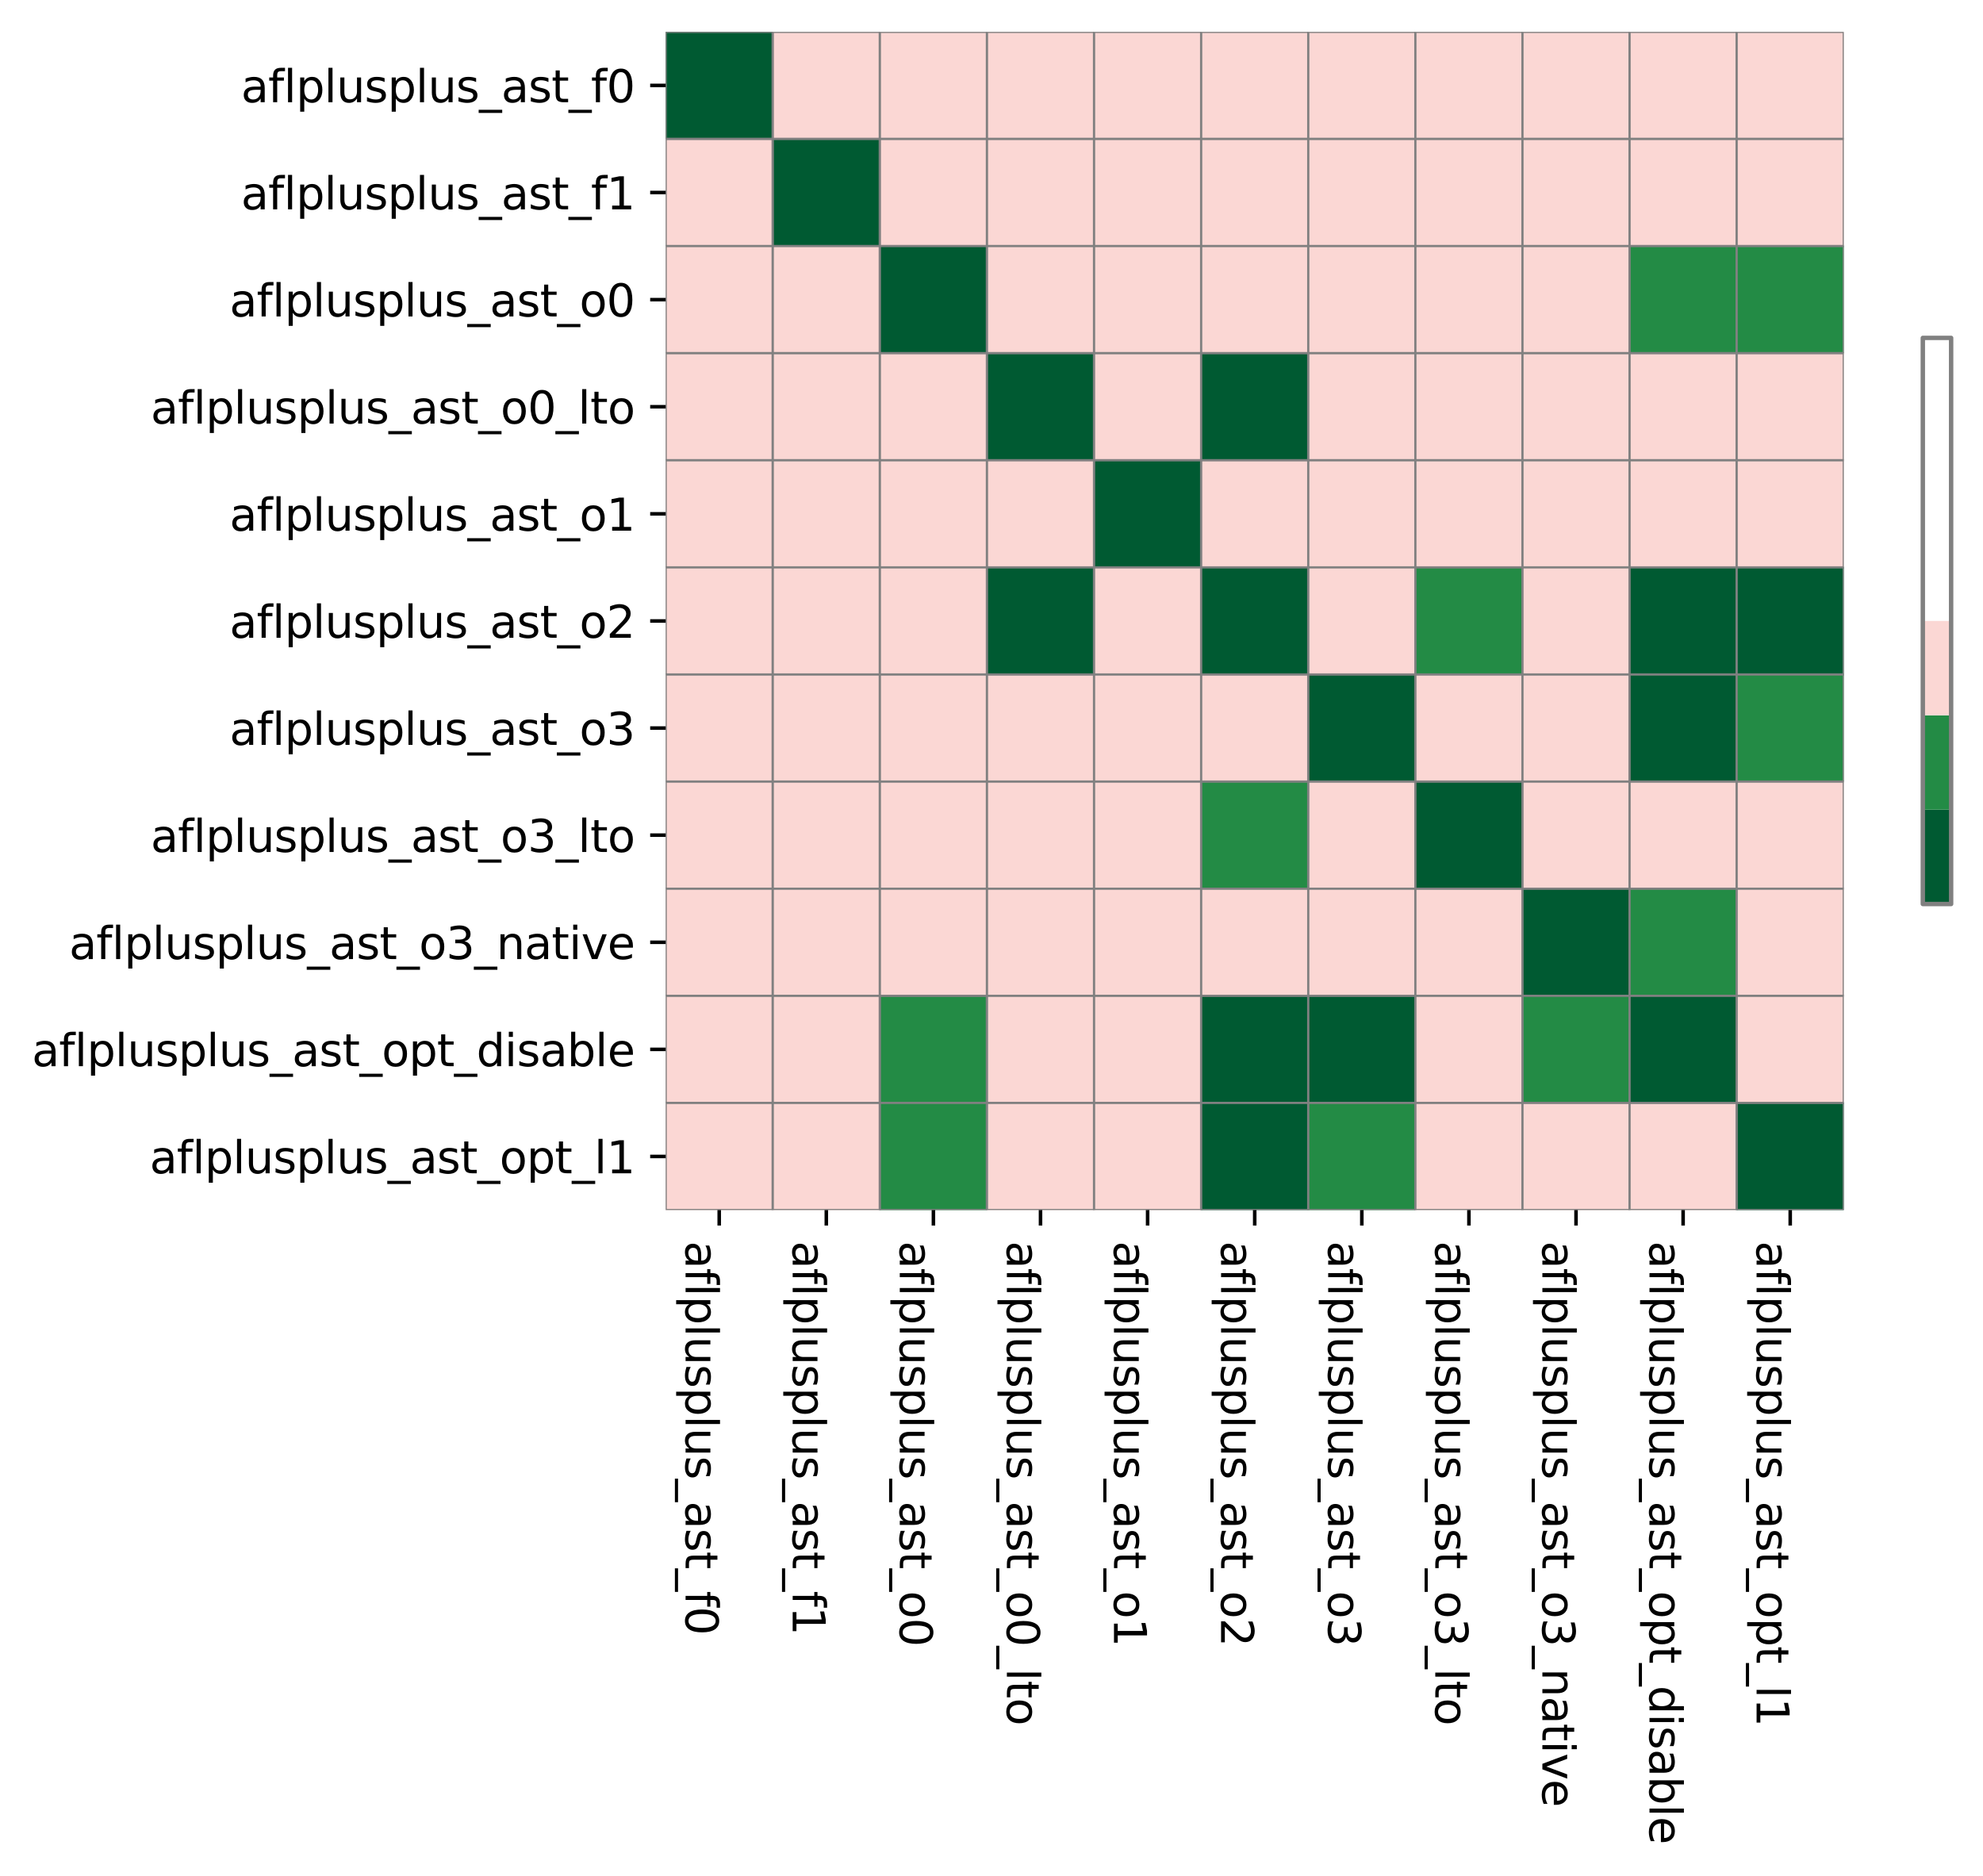 <?xml version="1.0" encoding="utf-8" standalone="no"?>
<!DOCTYPE svg PUBLIC "-//W3C//DTD SVG 1.1//EN"
  "http://www.w3.org/Graphics/SVG/1.1/DTD/svg11.dtd">
<svg xmlns:xlink="http://www.w3.org/1999/xlink" width="447.924pt" height="423.675pt" viewBox="0 0 447.924 423.675" xmlns="http://www.w3.org/2000/svg" version="1.1">
 <defs>
  <style type="text/css">*{stroke-linejoin: round; stroke-linecap: butt}</style>
 </defs>
 <g id="figure_1">
  <g id="patch_1">
   <path d="M -0 423.675 
L 447.924 423.675 
L 447.924 -0 
L -0 -0 
z
" style="fill: #ffffff"/>
  </g>
  <g id="axes_1">
   <g id="patch_2">
    <path d="M 150.363 273.312 
L 416.474 273.312 
L 416.474 7.2 
L 150.363 7.2 
z
" style="fill: #ffffff"/>
   </g>
   <g id="QuadMesh_1">
    <path d="M 150.363 7.2 
L 174.554 7.2 
L 174.554 31.392 
L 150.363 31.392 
L 150.363 7.2 
" clip-path="url(#p9fc13fa2b9)" style="fill: #005a32; stroke: #808080; stroke-width: 0.5"/>
    <path d="M 174.554 7.2 
L 198.746 7.2 
L 198.746 31.392 
L 174.554 31.392 
L 174.554 7.2 
" clip-path="url(#p9fc13fa2b9)" style="fill: #fbd7d4; stroke: #808080; stroke-width: 0.5"/>
    <path d="M 198.746 7.2 
L 222.939 7.2 
L 222.939 31.392 
L 198.746 31.392 
L 198.746 7.2 
" clip-path="url(#p9fc13fa2b9)" style="fill: #fbd7d4; stroke: #808080; stroke-width: 0.5"/>
    <path d="M 222.939 7.2 
L 247.131 7.2 
L 247.131 31.392 
L 222.939 31.392 
L 222.939 7.2 
" clip-path="url(#p9fc13fa2b9)" style="fill: #fbd7d4; stroke: #808080; stroke-width: 0.5"/>
    <path d="M 247.131 7.2 
L 271.322 7.2 
L 271.322 31.392 
L 247.131 31.392 
L 247.131 7.2 
" clip-path="url(#p9fc13fa2b9)" style="fill: #fbd7d4; stroke: #808080; stroke-width: 0.5"/>
    <path d="M 271.322 7.2 
L 295.514 7.2 
L 295.514 31.392 
L 271.322 31.392 
L 271.322 7.2 
" clip-path="url(#p9fc13fa2b9)" style="fill: #fbd7d4; stroke: #808080; stroke-width: 0.5"/>
    <path d="M 295.514 7.2 
L 319.707 7.2 
L 319.707 31.392 
L 295.514 31.392 
L 295.514 7.2 
" clip-path="url(#p9fc13fa2b9)" style="fill: #fbd7d4; stroke: #808080; stroke-width: 0.5"/>
    <path d="M 319.707 7.2 
L 343.899 7.2 
L 343.899 31.392 
L 319.707 31.392 
L 319.707 7.2 
" clip-path="url(#p9fc13fa2b9)" style="fill: #fbd7d4; stroke: #808080; stroke-width: 0.5"/>
    <path d="M 343.899 7.2 
L 368.091 7.2 
L 368.091 31.392 
L 343.899 31.392 
L 343.899 7.2 
" clip-path="url(#p9fc13fa2b9)" style="fill: #fbd7d4; stroke: #808080; stroke-width: 0.5"/>
    <path d="M 368.091 7.2 
L 392.283 7.2 
L 392.283 31.392 
L 368.091 31.392 
L 368.091 7.2 
" clip-path="url(#p9fc13fa2b9)" style="fill: #fbd7d4; stroke: #808080; stroke-width: 0.5"/>
    <path d="M 392.283 7.2 
L 416.474 7.2 
L 416.474 31.392 
L 392.283 31.392 
L 392.283 7.2 
" clip-path="url(#p9fc13fa2b9)" style="fill: #fbd7d4; stroke: #808080; stroke-width: 0.5"/>
    <path d="M 150.363 31.392 
L 174.554 31.392 
L 174.554 55.584 
L 150.363 55.584 
L 150.363 31.392 
" clip-path="url(#p9fc13fa2b9)" style="fill: #fbd7d4; stroke: #808080; stroke-width: 0.5"/>
    <path d="M 174.554 31.392 
L 198.746 31.392 
L 198.746 55.584 
L 174.554 55.584 
L 174.554 31.392 
" clip-path="url(#p9fc13fa2b9)" style="fill: #005a32; stroke: #808080; stroke-width: 0.5"/>
    <path d="M 198.746 31.392 
L 222.939 31.392 
L 222.939 55.584 
L 198.746 55.584 
L 198.746 31.392 
" clip-path="url(#p9fc13fa2b9)" style="fill: #fbd7d4; stroke: #808080; stroke-width: 0.5"/>
    <path d="M 222.939 31.392 
L 247.131 31.392 
L 247.131 55.584 
L 222.939 55.584 
L 222.939 31.392 
" clip-path="url(#p9fc13fa2b9)" style="fill: #fbd7d4; stroke: #808080; stroke-width: 0.5"/>
    <path d="M 247.131 31.392 
L 271.322 31.392 
L 271.322 55.584 
L 247.131 55.584 
L 247.131 31.392 
" clip-path="url(#p9fc13fa2b9)" style="fill: #fbd7d4; stroke: #808080; stroke-width: 0.5"/>
    <path d="M 271.322 31.392 
L 295.514 31.392 
L 295.514 55.584 
L 271.322 55.584 
L 271.322 31.392 
" clip-path="url(#p9fc13fa2b9)" style="fill: #fbd7d4; stroke: #808080; stroke-width: 0.5"/>
    <path d="M 295.514 31.392 
L 319.707 31.392 
L 319.707 55.584 
L 295.514 55.584 
L 295.514 31.392 
" clip-path="url(#p9fc13fa2b9)" style="fill: #fbd7d4; stroke: #808080; stroke-width: 0.5"/>
    <path d="M 319.707 31.392 
L 343.899 31.392 
L 343.899 55.584 
L 319.707 55.584 
L 319.707 31.392 
" clip-path="url(#p9fc13fa2b9)" style="fill: #fbd7d4; stroke: #808080; stroke-width: 0.5"/>
    <path d="M 343.899 31.392 
L 368.091 31.392 
L 368.091 55.584 
L 343.899 55.584 
L 343.899 31.392 
" clip-path="url(#p9fc13fa2b9)" style="fill: #fbd7d4; stroke: #808080; stroke-width: 0.5"/>
    <path d="M 368.091 31.392 
L 392.283 31.392 
L 392.283 55.584 
L 368.091 55.584 
L 368.091 31.392 
" clip-path="url(#p9fc13fa2b9)" style="fill: #fbd7d4; stroke: #808080; stroke-width: 0.5"/>
    <path d="M 392.283 31.392 
L 416.474 31.392 
L 416.474 55.584 
L 392.283 55.584 
L 392.283 31.392 
" clip-path="url(#p9fc13fa2b9)" style="fill: #fbd7d4; stroke: #808080; stroke-width: 0.5"/>
    <path d="M 150.363 55.584 
L 174.554 55.584 
L 174.554 79.776 
L 150.363 79.776 
L 150.363 55.584 
" clip-path="url(#p9fc13fa2b9)" style="fill: #fbd7d4; stroke: #808080; stroke-width: 0.5"/>
    <path d="M 174.554 55.584 
L 198.746 55.584 
L 198.746 79.776 
L 174.554 79.776 
L 174.554 55.584 
" clip-path="url(#p9fc13fa2b9)" style="fill: #fbd7d4; stroke: #808080; stroke-width: 0.5"/>
    <path d="M 198.746 55.584 
L 222.939 55.584 
L 222.939 79.776 
L 198.746 79.776 
L 198.746 55.584 
" clip-path="url(#p9fc13fa2b9)" style="fill: #005a32; stroke: #808080; stroke-width: 0.5"/>
    <path d="M 222.939 55.584 
L 247.131 55.584 
L 247.131 79.776 
L 222.939 79.776 
L 222.939 55.584 
" clip-path="url(#p9fc13fa2b9)" style="fill: #fbd7d4; stroke: #808080; stroke-width: 0.5"/>
    <path d="M 247.131 55.584 
L 271.322 55.584 
L 271.322 79.776 
L 247.131 79.776 
L 247.131 55.584 
" clip-path="url(#p9fc13fa2b9)" style="fill: #fbd7d4; stroke: #808080; stroke-width: 0.5"/>
    <path d="M 271.322 55.584 
L 295.514 55.584 
L 295.514 79.776 
L 271.322 79.776 
L 271.322 55.584 
" clip-path="url(#p9fc13fa2b9)" style="fill: #fbd7d4; stroke: #808080; stroke-width: 0.5"/>
    <path d="M 295.514 55.584 
L 319.707 55.584 
L 319.707 79.776 
L 295.514 79.776 
L 295.514 55.584 
" clip-path="url(#p9fc13fa2b9)" style="fill: #fbd7d4; stroke: #808080; stroke-width: 0.5"/>
    <path d="M 319.707 55.584 
L 343.899 55.584 
L 343.899 79.776 
L 319.707 79.776 
L 319.707 55.584 
" clip-path="url(#p9fc13fa2b9)" style="fill: #fbd7d4; stroke: #808080; stroke-width: 0.5"/>
    <path d="M 343.899 55.584 
L 368.091 55.584 
L 368.091 79.776 
L 343.899 79.776 
L 343.899 55.584 
" clip-path="url(#p9fc13fa2b9)" style="fill: #fbd7d4; stroke: #808080; stroke-width: 0.5"/>
    <path d="M 368.091 55.584 
L 392.283 55.584 
L 392.283 79.776 
L 368.091 79.776 
L 368.091 55.584 
" clip-path="url(#p9fc13fa2b9)" style="fill: #238b45; stroke: #808080; stroke-width: 0.5"/>
    <path d="M 392.283 55.584 
L 416.474 55.584 
L 416.474 79.776 
L 392.283 79.776 
L 392.283 55.584 
" clip-path="url(#p9fc13fa2b9)" style="fill: #238b45; stroke: #808080; stroke-width: 0.5"/>
    <path d="M 150.363 79.776 
L 174.554 79.776 
L 174.554 103.968 
L 150.363 103.968 
L 150.363 79.776 
" clip-path="url(#p9fc13fa2b9)" style="fill: #fbd7d4; stroke: #808080; stroke-width: 0.5"/>
    <path d="M 174.554 79.776 
L 198.746 79.776 
L 198.746 103.968 
L 174.554 103.968 
L 174.554 79.776 
" clip-path="url(#p9fc13fa2b9)" style="fill: #fbd7d4; stroke: #808080; stroke-width: 0.5"/>
    <path d="M 198.746 79.776 
L 222.939 79.776 
L 222.939 103.968 
L 198.746 103.968 
L 198.746 79.776 
" clip-path="url(#p9fc13fa2b9)" style="fill: #fbd7d4; stroke: #808080; stroke-width: 0.5"/>
    <path d="M 222.939 79.776 
L 247.131 79.776 
L 247.131 103.968 
L 222.939 103.968 
L 222.939 79.776 
" clip-path="url(#p9fc13fa2b9)" style="fill: #005a32; stroke: #808080; stroke-width: 0.5"/>
    <path d="M 247.131 79.776 
L 271.322 79.776 
L 271.322 103.968 
L 247.131 103.968 
L 247.131 79.776 
" clip-path="url(#p9fc13fa2b9)" style="fill: #fbd7d4; stroke: #808080; stroke-width: 0.5"/>
    <path d="M 271.322 79.776 
L 295.514 79.776 
L 295.514 103.968 
L 271.322 103.968 
L 271.322 79.776 
" clip-path="url(#p9fc13fa2b9)" style="fill: #005a32; stroke: #808080; stroke-width: 0.5"/>
    <path d="M 295.514 79.776 
L 319.707 79.776 
L 319.707 103.968 
L 295.514 103.968 
L 295.514 79.776 
" clip-path="url(#p9fc13fa2b9)" style="fill: #fbd7d4; stroke: #808080; stroke-width: 0.5"/>
    <path d="M 319.707 79.776 
L 343.899 79.776 
L 343.899 103.968 
L 319.707 103.968 
L 319.707 79.776 
" clip-path="url(#p9fc13fa2b9)" style="fill: #fbd7d4; stroke: #808080; stroke-width: 0.5"/>
    <path d="M 343.899 79.776 
L 368.091 79.776 
L 368.091 103.968 
L 343.899 103.968 
L 343.899 79.776 
" clip-path="url(#p9fc13fa2b9)" style="fill: #fbd7d4; stroke: #808080; stroke-width: 0.5"/>
    <path d="M 368.091 79.776 
L 392.283 79.776 
L 392.283 103.968 
L 368.091 103.968 
L 368.091 79.776 
" clip-path="url(#p9fc13fa2b9)" style="fill: #fbd7d4; stroke: #808080; stroke-width: 0.5"/>
    <path d="M 392.283 79.776 
L 416.474 79.776 
L 416.474 103.968 
L 392.283 103.968 
L 392.283 79.776 
" clip-path="url(#p9fc13fa2b9)" style="fill: #fbd7d4; stroke: #808080; stroke-width: 0.5"/>
    <path d="M 150.363 103.968 
L 174.554 103.968 
L 174.554 128.16 
L 150.363 128.16 
L 150.363 103.968 
" clip-path="url(#p9fc13fa2b9)" style="fill: #fbd7d4; stroke: #808080; stroke-width: 0.5"/>
    <path d="M 174.554 103.968 
L 198.746 103.968 
L 198.746 128.16 
L 174.554 128.16 
L 174.554 103.968 
" clip-path="url(#p9fc13fa2b9)" style="fill: #fbd7d4; stroke: #808080; stroke-width: 0.5"/>
    <path d="M 198.746 103.968 
L 222.939 103.968 
L 222.939 128.16 
L 198.746 128.16 
L 198.746 103.968 
" clip-path="url(#p9fc13fa2b9)" style="fill: #fbd7d4; stroke: #808080; stroke-width: 0.5"/>
    <path d="M 222.939 103.968 
L 247.131 103.968 
L 247.131 128.16 
L 222.939 128.16 
L 222.939 103.968 
" clip-path="url(#p9fc13fa2b9)" style="fill: #fbd7d4; stroke: #808080; stroke-width: 0.5"/>
    <path d="M 247.131 103.968 
L 271.322 103.968 
L 271.322 128.16 
L 247.131 128.16 
L 247.131 103.968 
" clip-path="url(#p9fc13fa2b9)" style="fill: #005a32; stroke: #808080; stroke-width: 0.5"/>
    <path d="M 271.322 103.968 
L 295.514 103.968 
L 295.514 128.16 
L 271.322 128.16 
L 271.322 103.968 
" clip-path="url(#p9fc13fa2b9)" style="fill: #fbd7d4; stroke: #808080; stroke-width: 0.5"/>
    <path d="M 295.514 103.968 
L 319.707 103.968 
L 319.707 128.16 
L 295.514 128.16 
L 295.514 103.968 
" clip-path="url(#p9fc13fa2b9)" style="fill: #fbd7d4; stroke: #808080; stroke-width: 0.5"/>
    <path d="M 319.707 103.968 
L 343.899 103.968 
L 343.899 128.16 
L 319.707 128.16 
L 319.707 103.968 
" clip-path="url(#p9fc13fa2b9)" style="fill: #fbd7d4; stroke: #808080; stroke-width: 0.5"/>
    <path d="M 343.899 103.968 
L 368.091 103.968 
L 368.091 128.16 
L 343.899 128.16 
L 343.899 103.968 
" clip-path="url(#p9fc13fa2b9)" style="fill: #fbd7d4; stroke: #808080; stroke-width: 0.5"/>
    <path d="M 368.091 103.968 
L 392.283 103.968 
L 392.283 128.16 
L 368.091 128.16 
L 368.091 103.968 
" clip-path="url(#p9fc13fa2b9)" style="fill: #fbd7d4; stroke: #808080; stroke-width: 0.5"/>
    <path d="M 392.283 103.968 
L 416.474 103.968 
L 416.474 128.16 
L 392.283 128.16 
L 392.283 103.968 
" clip-path="url(#p9fc13fa2b9)" style="fill: #fbd7d4; stroke: #808080; stroke-width: 0.5"/>
    <path d="M 150.363 128.16 
L 174.554 128.16 
L 174.554 152.352 
L 150.363 152.352 
L 150.363 128.16 
" clip-path="url(#p9fc13fa2b9)" style="fill: #fbd7d4; stroke: #808080; stroke-width: 0.5"/>
    <path d="M 174.554 128.16 
L 198.746 128.16 
L 198.746 152.352 
L 174.554 152.352 
L 174.554 128.16 
" clip-path="url(#p9fc13fa2b9)" style="fill: #fbd7d4; stroke: #808080; stroke-width: 0.5"/>
    <path d="M 198.746 128.16 
L 222.939 128.16 
L 222.939 152.352 
L 198.746 152.352 
L 198.746 128.16 
" clip-path="url(#p9fc13fa2b9)" style="fill: #fbd7d4; stroke: #808080; stroke-width: 0.5"/>
    <path d="M 222.939 128.16 
L 247.131 128.16 
L 247.131 152.352 
L 222.939 152.352 
L 222.939 128.16 
" clip-path="url(#p9fc13fa2b9)" style="fill: #005a32; stroke: #808080; stroke-width: 0.5"/>
    <path d="M 247.131 128.16 
L 271.322 128.16 
L 271.322 152.352 
L 247.131 152.352 
L 247.131 128.16 
" clip-path="url(#p9fc13fa2b9)" style="fill: #fbd7d4; stroke: #808080; stroke-width: 0.5"/>
    <path d="M 271.322 128.16 
L 295.514 128.16 
L 295.514 152.352 
L 271.322 152.352 
L 271.322 128.16 
" clip-path="url(#p9fc13fa2b9)" style="fill: #005a32; stroke: #808080; stroke-width: 0.5"/>
    <path d="M 295.514 128.16 
L 319.707 128.16 
L 319.707 152.352 
L 295.514 152.352 
L 295.514 128.16 
" clip-path="url(#p9fc13fa2b9)" style="fill: #fbd7d4; stroke: #808080; stroke-width: 0.5"/>
    <path d="M 319.707 128.16 
L 343.899 128.16 
L 343.899 152.352 
L 319.707 152.352 
L 319.707 128.16 
" clip-path="url(#p9fc13fa2b9)" style="fill: #238b45; stroke: #808080; stroke-width: 0.5"/>
    <path d="M 343.899 128.16 
L 368.091 128.16 
L 368.091 152.352 
L 343.899 152.352 
L 343.899 128.16 
" clip-path="url(#p9fc13fa2b9)" style="fill: #fbd7d4; stroke: #808080; stroke-width: 0.5"/>
    <path d="M 368.091 128.16 
L 392.283 128.16 
L 392.283 152.352 
L 368.091 152.352 
L 368.091 128.16 
" clip-path="url(#p9fc13fa2b9)" style="fill: #005a32; stroke: #808080; stroke-width: 0.5"/>
    <path d="M 392.283 128.16 
L 416.474 128.16 
L 416.474 152.352 
L 392.283 152.352 
L 392.283 128.16 
" clip-path="url(#p9fc13fa2b9)" style="fill: #005a32; stroke: #808080; stroke-width: 0.5"/>
    <path d="M 150.363 152.352 
L 174.554 152.352 
L 174.554 176.544 
L 150.363 176.544 
L 150.363 152.352 
" clip-path="url(#p9fc13fa2b9)" style="fill: #fbd7d4; stroke: #808080; stroke-width: 0.5"/>
    <path d="M 174.554 152.352 
L 198.746 152.352 
L 198.746 176.544 
L 174.554 176.544 
L 174.554 152.352 
" clip-path="url(#p9fc13fa2b9)" style="fill: #fbd7d4; stroke: #808080; stroke-width: 0.5"/>
    <path d="M 198.746 152.352 
L 222.939 152.352 
L 222.939 176.544 
L 198.746 176.544 
L 198.746 152.352 
" clip-path="url(#p9fc13fa2b9)" style="fill: #fbd7d4; stroke: #808080; stroke-width: 0.5"/>
    <path d="M 222.939 152.352 
L 247.131 152.352 
L 247.131 176.544 
L 222.939 176.544 
L 222.939 152.352 
" clip-path="url(#p9fc13fa2b9)" style="fill: #fbd7d4; stroke: #808080; stroke-width: 0.5"/>
    <path d="M 247.131 152.352 
L 271.322 152.352 
L 271.322 176.544 
L 247.131 176.544 
L 247.131 152.352 
" clip-path="url(#p9fc13fa2b9)" style="fill: #fbd7d4; stroke: #808080; stroke-width: 0.5"/>
    <path d="M 271.322 152.352 
L 295.514 152.352 
L 295.514 176.544 
L 271.322 176.544 
L 271.322 152.352 
" clip-path="url(#p9fc13fa2b9)" style="fill: #fbd7d4; stroke: #808080; stroke-width: 0.5"/>
    <path d="M 295.514 152.352 
L 319.707 152.352 
L 319.707 176.544 
L 295.514 176.544 
L 295.514 152.352 
" clip-path="url(#p9fc13fa2b9)" style="fill: #005a32; stroke: #808080; stroke-width: 0.5"/>
    <path d="M 319.707 152.352 
L 343.899 152.352 
L 343.899 176.544 
L 319.707 176.544 
L 319.707 152.352 
" clip-path="url(#p9fc13fa2b9)" style="fill: #fbd7d4; stroke: #808080; stroke-width: 0.5"/>
    <path d="M 343.899 152.352 
L 368.091 152.352 
L 368.091 176.544 
L 343.899 176.544 
L 343.899 152.352 
" clip-path="url(#p9fc13fa2b9)" style="fill: #fbd7d4; stroke: #808080; stroke-width: 0.5"/>
    <path d="M 368.091 152.352 
L 392.283 152.352 
L 392.283 176.544 
L 368.091 176.544 
L 368.091 152.352 
" clip-path="url(#p9fc13fa2b9)" style="fill: #005a32; stroke: #808080; stroke-width: 0.5"/>
    <path d="M 392.283 152.352 
L 416.474 152.352 
L 416.474 176.544 
L 392.283 176.544 
L 392.283 152.352 
" clip-path="url(#p9fc13fa2b9)" style="fill: #238b45; stroke: #808080; stroke-width: 0.5"/>
    <path d="M 150.363 176.544 
L 174.554 176.544 
L 174.554 200.736 
L 150.363 200.736 
L 150.363 176.544 
" clip-path="url(#p9fc13fa2b9)" style="fill: #fbd7d4; stroke: #808080; stroke-width: 0.5"/>
    <path d="M 174.554 176.544 
L 198.746 176.544 
L 198.746 200.736 
L 174.554 200.736 
L 174.554 176.544 
" clip-path="url(#p9fc13fa2b9)" style="fill: #fbd7d4; stroke: #808080; stroke-width: 0.5"/>
    <path d="M 198.746 176.544 
L 222.939 176.544 
L 222.939 200.736 
L 198.746 200.736 
L 198.746 176.544 
" clip-path="url(#p9fc13fa2b9)" style="fill: #fbd7d4; stroke: #808080; stroke-width: 0.5"/>
    <path d="M 222.939 176.544 
L 247.131 176.544 
L 247.131 200.736 
L 222.939 200.736 
L 222.939 176.544 
" clip-path="url(#p9fc13fa2b9)" style="fill: #fbd7d4; stroke: #808080; stroke-width: 0.5"/>
    <path d="M 247.131 176.544 
L 271.322 176.544 
L 271.322 200.736 
L 247.131 200.736 
L 247.131 176.544 
" clip-path="url(#p9fc13fa2b9)" style="fill: #fbd7d4; stroke: #808080; stroke-width: 0.5"/>
    <path d="M 271.322 176.544 
L 295.514 176.544 
L 295.514 200.736 
L 271.322 200.736 
L 271.322 176.544 
" clip-path="url(#p9fc13fa2b9)" style="fill: #238b45; stroke: #808080; stroke-width: 0.5"/>
    <path d="M 295.514 176.544 
L 319.707 176.544 
L 319.707 200.736 
L 295.514 200.736 
L 295.514 176.544 
" clip-path="url(#p9fc13fa2b9)" style="fill: #fbd7d4; stroke: #808080; stroke-width: 0.5"/>
    <path d="M 319.707 176.544 
L 343.899 176.544 
L 343.899 200.736 
L 319.707 200.736 
L 319.707 176.544 
" clip-path="url(#p9fc13fa2b9)" style="fill: #005a32; stroke: #808080; stroke-width: 0.5"/>
    <path d="M 343.899 176.544 
L 368.091 176.544 
L 368.091 200.736 
L 343.899 200.736 
L 343.899 176.544 
" clip-path="url(#p9fc13fa2b9)" style="fill: #fbd7d4; stroke: #808080; stroke-width: 0.5"/>
    <path d="M 368.091 176.544 
L 392.283 176.544 
L 392.283 200.736 
L 368.091 200.736 
L 368.091 176.544 
" clip-path="url(#p9fc13fa2b9)" style="fill: #fbd7d4; stroke: #808080; stroke-width: 0.5"/>
    <path d="M 392.283 176.544 
L 416.474 176.544 
L 416.474 200.736 
L 392.283 200.736 
L 392.283 176.544 
" clip-path="url(#p9fc13fa2b9)" style="fill: #fbd7d4; stroke: #808080; stroke-width: 0.5"/>
    <path d="M 150.363 200.736 
L 174.554 200.736 
L 174.554 224.928 
L 150.363 224.928 
L 150.363 200.736 
" clip-path="url(#p9fc13fa2b9)" style="fill: #fbd7d4; stroke: #808080; stroke-width: 0.5"/>
    <path d="M 174.554 200.736 
L 198.746 200.736 
L 198.746 224.928 
L 174.554 224.928 
L 174.554 200.736 
" clip-path="url(#p9fc13fa2b9)" style="fill: #fbd7d4; stroke: #808080; stroke-width: 0.5"/>
    <path d="M 198.746 200.736 
L 222.939 200.736 
L 222.939 224.928 
L 198.746 224.928 
L 198.746 200.736 
" clip-path="url(#p9fc13fa2b9)" style="fill: #fbd7d4; stroke: #808080; stroke-width: 0.5"/>
    <path d="M 222.939 200.736 
L 247.131 200.736 
L 247.131 224.928 
L 222.939 224.928 
L 222.939 200.736 
" clip-path="url(#p9fc13fa2b9)" style="fill: #fbd7d4; stroke: #808080; stroke-width: 0.5"/>
    <path d="M 247.131 200.736 
L 271.322 200.736 
L 271.322 224.928 
L 247.131 224.928 
L 247.131 200.736 
" clip-path="url(#p9fc13fa2b9)" style="fill: #fbd7d4; stroke: #808080; stroke-width: 0.5"/>
    <path d="M 271.322 200.736 
L 295.514 200.736 
L 295.514 224.928 
L 271.322 224.928 
L 271.322 200.736 
" clip-path="url(#p9fc13fa2b9)" style="fill: #fbd7d4; stroke: #808080; stroke-width: 0.5"/>
    <path d="M 295.514 200.736 
L 319.707 200.736 
L 319.707 224.928 
L 295.514 224.928 
L 295.514 200.736 
" clip-path="url(#p9fc13fa2b9)" style="fill: #fbd7d4; stroke: #808080; stroke-width: 0.5"/>
    <path d="M 319.707 200.736 
L 343.899 200.736 
L 343.899 224.928 
L 319.707 224.928 
L 319.707 200.736 
" clip-path="url(#p9fc13fa2b9)" style="fill: #fbd7d4; stroke: #808080; stroke-width: 0.5"/>
    <path d="M 343.899 200.736 
L 368.091 200.736 
L 368.091 224.928 
L 343.899 224.928 
L 343.899 200.736 
" clip-path="url(#p9fc13fa2b9)" style="fill: #005a32; stroke: #808080; stroke-width: 0.5"/>
    <path d="M 368.091 200.736 
L 392.283 200.736 
L 392.283 224.928 
L 368.091 224.928 
L 368.091 200.736 
" clip-path="url(#p9fc13fa2b9)" style="fill: #238b45; stroke: #808080; stroke-width: 0.5"/>
    <path d="M 392.283 200.736 
L 416.474 200.736 
L 416.474 224.928 
L 392.283 224.928 
L 392.283 200.736 
" clip-path="url(#p9fc13fa2b9)" style="fill: #fbd7d4; stroke: #808080; stroke-width: 0.5"/>
    <path d="M 150.363 224.928 
L 174.554 224.928 
L 174.554 249.12 
L 150.363 249.12 
L 150.363 224.928 
" clip-path="url(#p9fc13fa2b9)" style="fill: #fbd7d4; stroke: #808080; stroke-width: 0.5"/>
    <path d="M 174.554 224.928 
L 198.746 224.928 
L 198.746 249.12 
L 174.554 249.12 
L 174.554 224.928 
" clip-path="url(#p9fc13fa2b9)" style="fill: #fbd7d4; stroke: #808080; stroke-width: 0.5"/>
    <path d="M 198.746 224.928 
L 222.939 224.928 
L 222.939 249.12 
L 198.746 249.12 
L 198.746 224.928 
" clip-path="url(#p9fc13fa2b9)" style="fill: #238b45; stroke: #808080; stroke-width: 0.5"/>
    <path d="M 222.939 224.928 
L 247.131 224.928 
L 247.131 249.12 
L 222.939 249.12 
L 222.939 224.928 
" clip-path="url(#p9fc13fa2b9)" style="fill: #fbd7d4; stroke: #808080; stroke-width: 0.5"/>
    <path d="M 247.131 224.928 
L 271.322 224.928 
L 271.322 249.12 
L 247.131 249.12 
L 247.131 224.928 
" clip-path="url(#p9fc13fa2b9)" style="fill: #fbd7d4; stroke: #808080; stroke-width: 0.5"/>
    <path d="M 271.322 224.928 
L 295.514 224.928 
L 295.514 249.12 
L 271.322 249.12 
L 271.322 224.928 
" clip-path="url(#p9fc13fa2b9)" style="fill: #005a32; stroke: #808080; stroke-width: 0.5"/>
    <path d="M 295.514 224.928 
L 319.707 224.928 
L 319.707 249.12 
L 295.514 249.12 
L 295.514 224.928 
" clip-path="url(#p9fc13fa2b9)" style="fill: #005a32; stroke: #808080; stroke-width: 0.5"/>
    <path d="M 319.707 224.928 
L 343.899 224.928 
L 343.899 249.12 
L 319.707 249.12 
L 319.707 224.928 
" clip-path="url(#p9fc13fa2b9)" style="fill: #fbd7d4; stroke: #808080; stroke-width: 0.5"/>
    <path d="M 343.899 224.928 
L 368.091 224.928 
L 368.091 249.12 
L 343.899 249.12 
L 343.899 224.928 
" clip-path="url(#p9fc13fa2b9)" style="fill: #238b45; stroke: #808080; stroke-width: 0.5"/>
    <path d="M 368.091 224.928 
L 392.283 224.928 
L 392.283 249.12 
L 368.091 249.12 
L 368.091 224.928 
" clip-path="url(#p9fc13fa2b9)" style="fill: #005a32; stroke: #808080; stroke-width: 0.5"/>
    <path d="M 392.283 224.928 
L 416.474 224.928 
L 416.474 249.12 
L 392.283 249.12 
L 392.283 224.928 
" clip-path="url(#p9fc13fa2b9)" style="fill: #fbd7d4; stroke: #808080; stroke-width: 0.5"/>
    <path d="M 150.363 249.12 
L 174.554 249.12 
L 174.554 273.312 
L 150.363 273.312 
L 150.363 249.12 
" clip-path="url(#p9fc13fa2b9)" style="fill: #fbd7d4; stroke: #808080; stroke-width: 0.5"/>
    <path d="M 174.554 249.12 
L 198.746 249.12 
L 198.746 273.312 
L 174.554 273.312 
L 174.554 249.12 
" clip-path="url(#p9fc13fa2b9)" style="fill: #fbd7d4; stroke: #808080; stroke-width: 0.5"/>
    <path d="M 198.746 249.12 
L 222.939 249.12 
L 222.939 273.312 
L 198.746 273.312 
L 198.746 249.12 
" clip-path="url(#p9fc13fa2b9)" style="fill: #238b45; stroke: #808080; stroke-width: 0.5"/>
    <path d="M 222.939 249.12 
L 247.131 249.12 
L 247.131 273.312 
L 222.939 273.312 
L 222.939 249.12 
" clip-path="url(#p9fc13fa2b9)" style="fill: #fbd7d4; stroke: #808080; stroke-width: 0.5"/>
    <path d="M 247.131 249.12 
L 271.322 249.12 
L 271.322 273.312 
L 247.131 273.312 
L 247.131 249.12 
" clip-path="url(#p9fc13fa2b9)" style="fill: #fbd7d4; stroke: #808080; stroke-width: 0.5"/>
    <path d="M 271.322 249.12 
L 295.514 249.12 
L 295.514 273.312 
L 271.322 273.312 
L 271.322 249.12 
" clip-path="url(#p9fc13fa2b9)" style="fill: #005a32; stroke: #808080; stroke-width: 0.5"/>
    <path d="M 295.514 249.12 
L 319.707 249.12 
L 319.707 273.312 
L 295.514 273.312 
L 295.514 249.12 
" clip-path="url(#p9fc13fa2b9)" style="fill: #238b45; stroke: #808080; stroke-width: 0.5"/>
    <path d="M 319.707 249.12 
L 343.899 249.12 
L 343.899 273.312 
L 319.707 273.312 
L 319.707 249.12 
" clip-path="url(#p9fc13fa2b9)" style="fill: #fbd7d4; stroke: #808080; stroke-width: 0.5"/>
    <path d="M 343.899 249.12 
L 368.091 249.12 
L 368.091 273.312 
L 343.899 273.312 
L 343.899 249.12 
" clip-path="url(#p9fc13fa2b9)" style="fill: #fbd7d4; stroke: #808080; stroke-width: 0.5"/>
    <path d="M 368.091 249.12 
L 392.283 249.12 
L 392.283 273.312 
L 368.091 273.312 
L 368.091 249.12 
" clip-path="url(#p9fc13fa2b9)" style="fill: #fbd7d4; stroke: #808080; stroke-width: 0.5"/>
    <path d="M 392.283 249.12 
L 416.474 249.12 
L 416.474 273.312 
L 392.283 273.312 
L 392.283 249.12 
" clip-path="url(#p9fc13fa2b9)" style="fill: #005a32; stroke: #808080; stroke-width: 0.5"/>
   </g>
   <g id="matplotlib.axis_1">
    <g id="xtick_1">
     <g id="line2d_1">
      <defs>
       <path id="m80e07598d5" d="M 0 0 
L 0 3.5 
" style="stroke: #000000; stroke-width: 0.8"/>
      </defs>
      <g>
       <use xlink:href="#m80e07598d5" x="162.458" y="273.312" style="stroke: #000000; stroke-width: 0.8"/>
      </g>
     </g>
     <g id="text_1">
      <!-- aflplusplus_ast_f0 -->
      <g transform="translate(154.86 280.312)rotate(-270)scale(0.1 -0.1)">
       <defs>
        <path id="DejaVuSans-61" d="M 2194 1759 
Q 1497 1759 1228 1600 
Q 959 1441 959 1056 
Q 959 750 1161 570 
Q 1363 391 1709 391 
Q 2188 391 2477 730 
Q 2766 1069 2766 1631 
L 2766 1759 
L 2194 1759 
z
M 3341 1997 
L 3341 0 
L 2766 0 
L 2766 531 
Q 2569 213 2275 61 
Q 1981 -91 1556 -91 
Q 1019 -91 701 211 
Q 384 513 384 1019 
Q 384 1609 779 1909 
Q 1175 2209 1959 2209 
L 2766 2209 
L 2766 2266 
Q 2766 2663 2505 2880 
Q 2244 3097 1772 3097 
Q 1472 3097 1187 3025 
Q 903 2953 641 2809 
L 641 3341 
Q 956 3463 1253 3523 
Q 1550 3584 1831 3584 
Q 2591 3584 2966 3190 
Q 3341 2797 3341 1997 
z
" transform="scale(0.016)"/>
        <path id="DejaVuSans-66" d="M 2375 4863 
L 2375 4384 
L 1825 4384 
Q 1516 4384 1395 4259 
Q 1275 4134 1275 3809 
L 1275 3500 
L 2222 3500 
L 2222 3053 
L 1275 3053 
L 1275 0 
L 697 0 
L 697 3053 
L 147 3053 
L 147 3500 
L 697 3500 
L 697 3744 
Q 697 4328 969 4595 
Q 1241 4863 1831 4863 
L 2375 4863 
z
" transform="scale(0.016)"/>
        <path id="DejaVuSans-6c" d="M 603 4863 
L 1178 4863 
L 1178 0 
L 603 0 
L 603 4863 
z
" transform="scale(0.016)"/>
        <path id="DejaVuSans-70" d="M 1159 525 
L 1159 -1331 
L 581 -1331 
L 581 3500 
L 1159 3500 
L 1159 2969 
Q 1341 3281 1617 3432 
Q 1894 3584 2278 3584 
Q 2916 3584 3314 3078 
Q 3713 2572 3713 1747 
Q 3713 922 3314 415 
Q 2916 -91 2278 -91 
Q 1894 -91 1617 61 
Q 1341 213 1159 525 
z
M 3116 1747 
Q 3116 2381 2855 2742 
Q 2594 3103 2138 3103 
Q 1681 3103 1420 2742 
Q 1159 2381 1159 1747 
Q 1159 1113 1420 752 
Q 1681 391 2138 391 
Q 2594 391 2855 752 
Q 3116 1113 3116 1747 
z
" transform="scale(0.016)"/>
        <path id="DejaVuSans-75" d="M 544 1381 
L 544 3500 
L 1119 3500 
L 1119 1403 
Q 1119 906 1312 657 
Q 1506 409 1894 409 
Q 2359 409 2629 706 
Q 2900 1003 2900 1516 
L 2900 3500 
L 3475 3500 
L 3475 0 
L 2900 0 
L 2900 538 
Q 2691 219 2414 64 
Q 2138 -91 1772 -91 
Q 1169 -91 856 284 
Q 544 659 544 1381 
z
M 1991 3584 
L 1991 3584 
z
" transform="scale(0.016)"/>
        <path id="DejaVuSans-73" d="M 2834 3397 
L 2834 2853 
Q 2591 2978 2328 3040 
Q 2066 3103 1784 3103 
Q 1356 3103 1142 2972 
Q 928 2841 928 2578 
Q 928 2378 1081 2264 
Q 1234 2150 1697 2047 
L 1894 2003 
Q 2506 1872 2764 1633 
Q 3022 1394 3022 966 
Q 3022 478 2636 193 
Q 2250 -91 1575 -91 
Q 1294 -91 989 -36 
Q 684 19 347 128 
L 347 722 
Q 666 556 975 473 
Q 1284 391 1588 391 
Q 1994 391 2212 530 
Q 2431 669 2431 922 
Q 2431 1156 2273 1281 
Q 2116 1406 1581 1522 
L 1381 1569 
Q 847 1681 609 1914 
Q 372 2147 372 2553 
Q 372 3047 722 3315 
Q 1072 3584 1716 3584 
Q 2034 3584 2315 3537 
Q 2597 3491 2834 3397 
z
" transform="scale(0.016)"/>
        <path id="DejaVuSans-5f" d="M 3263 -1063 
L 3263 -1509 
L -63 -1509 
L -63 -1063 
L 3263 -1063 
z
" transform="scale(0.016)"/>
        <path id="DejaVuSans-74" d="M 1172 4494 
L 1172 3500 
L 2356 3500 
L 2356 3053 
L 1172 3053 
L 1172 1153 
Q 1172 725 1289 603 
Q 1406 481 1766 481 
L 2356 481 
L 2356 0 
L 1766 0 
Q 1100 0 847 248 
Q 594 497 594 1153 
L 594 3053 
L 172 3053 
L 172 3500 
L 594 3500 
L 594 4494 
L 1172 4494 
z
" transform="scale(0.016)"/>
        <path id="DejaVuSans-30" d="M 2034 4250 
Q 1547 4250 1301 3770 
Q 1056 3291 1056 2328 
Q 1056 1369 1301 889 
Q 1547 409 2034 409 
Q 2525 409 2770 889 
Q 3016 1369 3016 2328 
Q 3016 3291 2770 3770 
Q 2525 4250 2034 4250 
z
M 2034 4750 
Q 2819 4750 3233 4129 
Q 3647 3509 3647 2328 
Q 3647 1150 3233 529 
Q 2819 -91 2034 -91 
Q 1250 -91 836 529 
Q 422 1150 422 2328 
Q 422 3509 836 4129 
Q 1250 4750 2034 4750 
z
" transform="scale(0.016)"/>
       </defs>
       <use xlink:href="#DejaVuSans-61"/>
       <use xlink:href="#DejaVuSans-66" x="61.279"/>
       <use xlink:href="#DejaVuSans-6c" x="96.484"/>
       <use xlink:href="#DejaVuSans-70" x="124.268"/>
       <use xlink:href="#DejaVuSans-6c" x="187.744"/>
       <use xlink:href="#DejaVuSans-75" x="215.527"/>
       <use xlink:href="#DejaVuSans-73" x="278.906"/>
       <use xlink:href="#DejaVuSans-70" x="331.006"/>
       <use xlink:href="#DejaVuSans-6c" x="394.482"/>
       <use xlink:href="#DejaVuSans-75" x="422.266"/>
       <use xlink:href="#DejaVuSans-73" x="485.645"/>
       <use xlink:href="#DejaVuSans-5f" x="537.744"/>
       <use xlink:href="#DejaVuSans-61" x="587.744"/>
       <use xlink:href="#DejaVuSans-73" x="649.023"/>
       <use xlink:href="#DejaVuSans-74" x="701.123"/>
       <use xlink:href="#DejaVuSans-5f" x="740.332"/>
       <use xlink:href="#DejaVuSans-66" x="790.332"/>
       <use xlink:href="#DejaVuSans-30" x="825.537"/>
      </g>
     </g>
    </g>
    <g id="xtick_2">
     <g id="line2d_2">
      <g>
       <use xlink:href="#m80e07598d5" x="186.65" y="273.312" style="stroke: #000000; stroke-width: 0.8"/>
      </g>
     </g>
     <g id="text_2">
      <!-- aflplusplus_ast_f1 -->
      <g transform="translate(179.052 280.312)rotate(-270)scale(0.1 -0.1)">
       <defs>
        <path id="DejaVuSans-31" d="M 794 531 
L 1825 531 
L 1825 4091 
L 703 3866 
L 703 4441 
L 1819 4666 
L 2450 4666 
L 2450 531 
L 3481 531 
L 3481 0 
L 794 0 
L 794 531 
z
" transform="scale(0.016)"/>
       </defs>
       <use xlink:href="#DejaVuSans-61"/>
       <use xlink:href="#DejaVuSans-66" x="61.279"/>
       <use xlink:href="#DejaVuSans-6c" x="96.484"/>
       <use xlink:href="#DejaVuSans-70" x="124.268"/>
       <use xlink:href="#DejaVuSans-6c" x="187.744"/>
       <use xlink:href="#DejaVuSans-75" x="215.527"/>
       <use xlink:href="#DejaVuSans-73" x="278.906"/>
       <use xlink:href="#DejaVuSans-70" x="331.006"/>
       <use xlink:href="#DejaVuSans-6c" x="394.482"/>
       <use xlink:href="#DejaVuSans-75" x="422.266"/>
       <use xlink:href="#DejaVuSans-73" x="485.645"/>
       <use xlink:href="#DejaVuSans-5f" x="537.744"/>
       <use xlink:href="#DejaVuSans-61" x="587.744"/>
       <use xlink:href="#DejaVuSans-73" x="649.023"/>
       <use xlink:href="#DejaVuSans-74" x="701.123"/>
       <use xlink:href="#DejaVuSans-5f" x="740.332"/>
       <use xlink:href="#DejaVuSans-66" x="790.332"/>
       <use xlink:href="#DejaVuSans-31" x="825.537"/>
      </g>
     </g>
    </g>
    <g id="xtick_3">
     <g id="line2d_3">
      <g>
       <use xlink:href="#m80e07598d5" x="210.843" y="273.312" style="stroke: #000000; stroke-width: 0.8"/>
      </g>
     </g>
     <g id="text_3">
      <!-- aflplusplus_ast_o0 -->
      <g transform="translate(203.244 280.312)rotate(-270)scale(0.1 -0.1)">
       <defs>
        <path id="DejaVuSans-6f" d="M 1959 3097 
Q 1497 3097 1228 2736 
Q 959 2375 959 1747 
Q 959 1119 1226 758 
Q 1494 397 1959 397 
Q 2419 397 2687 759 
Q 2956 1122 2956 1747 
Q 2956 2369 2687 2733 
Q 2419 3097 1959 3097 
z
M 1959 3584 
Q 2709 3584 3137 3096 
Q 3566 2609 3566 1747 
Q 3566 888 3137 398 
Q 2709 -91 1959 -91 
Q 1206 -91 779 398 
Q 353 888 353 1747 
Q 353 2609 779 3096 
Q 1206 3584 1959 3584 
z
" transform="scale(0.016)"/>
       </defs>
       <use xlink:href="#DejaVuSans-61"/>
       <use xlink:href="#DejaVuSans-66" x="61.279"/>
       <use xlink:href="#DejaVuSans-6c" x="96.484"/>
       <use xlink:href="#DejaVuSans-70" x="124.268"/>
       <use xlink:href="#DejaVuSans-6c" x="187.744"/>
       <use xlink:href="#DejaVuSans-75" x="215.527"/>
       <use xlink:href="#DejaVuSans-73" x="278.906"/>
       <use xlink:href="#DejaVuSans-70" x="331.006"/>
       <use xlink:href="#DejaVuSans-6c" x="394.482"/>
       <use xlink:href="#DejaVuSans-75" x="422.266"/>
       <use xlink:href="#DejaVuSans-73" x="485.645"/>
       <use xlink:href="#DejaVuSans-5f" x="537.744"/>
       <use xlink:href="#DejaVuSans-61" x="587.744"/>
       <use xlink:href="#DejaVuSans-73" x="649.023"/>
       <use xlink:href="#DejaVuSans-74" x="701.123"/>
       <use xlink:href="#DejaVuSans-5f" x="740.332"/>
       <use xlink:href="#DejaVuSans-6f" x="790.332"/>
       <use xlink:href="#DejaVuSans-30" x="851.514"/>
      </g>
     </g>
    </g>
    <g id="xtick_4">
     <g id="line2d_4">
      <g>
       <use xlink:href="#m80e07598d5" x="235.035" y="273.312" style="stroke: #000000; stroke-width: 0.8"/>
      </g>
     </g>
     <g id="text_4">
      <!-- aflplusplus_ast_o0_lto -->
      <g transform="translate(227.436 280.312)rotate(-270)scale(0.1 -0.1)">
       <use xlink:href="#DejaVuSans-61"/>
       <use xlink:href="#DejaVuSans-66" x="61.279"/>
       <use xlink:href="#DejaVuSans-6c" x="96.484"/>
       <use xlink:href="#DejaVuSans-70" x="124.268"/>
       <use xlink:href="#DejaVuSans-6c" x="187.744"/>
       <use xlink:href="#DejaVuSans-75" x="215.527"/>
       <use xlink:href="#DejaVuSans-73" x="278.906"/>
       <use xlink:href="#DejaVuSans-70" x="331.006"/>
       <use xlink:href="#DejaVuSans-6c" x="394.482"/>
       <use xlink:href="#DejaVuSans-75" x="422.266"/>
       <use xlink:href="#DejaVuSans-73" x="485.645"/>
       <use xlink:href="#DejaVuSans-5f" x="537.744"/>
       <use xlink:href="#DejaVuSans-61" x="587.744"/>
       <use xlink:href="#DejaVuSans-73" x="649.023"/>
       <use xlink:href="#DejaVuSans-74" x="701.123"/>
       <use xlink:href="#DejaVuSans-5f" x="740.332"/>
       <use xlink:href="#DejaVuSans-6f" x="790.332"/>
       <use xlink:href="#DejaVuSans-30" x="851.514"/>
       <use xlink:href="#DejaVuSans-5f" x="915.137"/>
       <use xlink:href="#DejaVuSans-6c" x="965.137"/>
       <use xlink:href="#DejaVuSans-74" x="992.92"/>
       <use xlink:href="#DejaVuSans-6f" x="1032.129"/>
      </g>
     </g>
    </g>
    <g id="xtick_5">
     <g id="line2d_5">
      <g>
       <use xlink:href="#m80e07598d5" x="259.226" y="273.312" style="stroke: #000000; stroke-width: 0.8"/>
      </g>
     </g>
     <g id="text_5">
      <!-- aflplusplus_ast_o1 -->
      <g transform="translate(251.628 280.312)rotate(-270)scale(0.1 -0.1)">
       <use xlink:href="#DejaVuSans-61"/>
       <use xlink:href="#DejaVuSans-66" x="61.279"/>
       <use xlink:href="#DejaVuSans-6c" x="96.484"/>
       <use xlink:href="#DejaVuSans-70" x="124.268"/>
       <use xlink:href="#DejaVuSans-6c" x="187.744"/>
       <use xlink:href="#DejaVuSans-75" x="215.527"/>
       <use xlink:href="#DejaVuSans-73" x="278.906"/>
       <use xlink:href="#DejaVuSans-70" x="331.006"/>
       <use xlink:href="#DejaVuSans-6c" x="394.482"/>
       <use xlink:href="#DejaVuSans-75" x="422.266"/>
       <use xlink:href="#DejaVuSans-73" x="485.645"/>
       <use xlink:href="#DejaVuSans-5f" x="537.744"/>
       <use xlink:href="#DejaVuSans-61" x="587.744"/>
       <use xlink:href="#DejaVuSans-73" x="649.023"/>
       <use xlink:href="#DejaVuSans-74" x="701.123"/>
       <use xlink:href="#DejaVuSans-5f" x="740.332"/>
       <use xlink:href="#DejaVuSans-6f" x="790.332"/>
       <use xlink:href="#DejaVuSans-31" x="851.514"/>
      </g>
     </g>
    </g>
    <g id="xtick_6">
     <g id="line2d_6">
      <g>
       <use xlink:href="#m80e07598d5" x="283.418" y="273.312" style="stroke: #000000; stroke-width: 0.8"/>
      </g>
     </g>
     <g id="text_6">
      <!-- aflplusplus_ast_o2 -->
      <g transform="translate(275.82 280.312)rotate(-270)scale(0.1 -0.1)">
       <defs>
        <path id="DejaVuSans-32" d="M 1228 531 
L 3431 531 
L 3431 0 
L 469 0 
L 469 531 
Q 828 903 1448 1529 
Q 2069 2156 2228 2338 
Q 2531 2678 2651 2914 
Q 2772 3150 2772 3378 
Q 2772 3750 2511 3984 
Q 2250 4219 1831 4219 
Q 1534 4219 1204 4116 
Q 875 4013 500 3803 
L 500 4441 
Q 881 4594 1212 4672 
Q 1544 4750 1819 4750 
Q 2544 4750 2975 4387 
Q 3406 4025 3406 3419 
Q 3406 3131 3298 2873 
Q 3191 2616 2906 2266 
Q 2828 2175 2409 1742 
Q 1991 1309 1228 531 
z
" transform="scale(0.016)"/>
       </defs>
       <use xlink:href="#DejaVuSans-61"/>
       <use xlink:href="#DejaVuSans-66" x="61.279"/>
       <use xlink:href="#DejaVuSans-6c" x="96.484"/>
       <use xlink:href="#DejaVuSans-70" x="124.268"/>
       <use xlink:href="#DejaVuSans-6c" x="187.744"/>
       <use xlink:href="#DejaVuSans-75" x="215.527"/>
       <use xlink:href="#DejaVuSans-73" x="278.906"/>
       <use xlink:href="#DejaVuSans-70" x="331.006"/>
       <use xlink:href="#DejaVuSans-6c" x="394.482"/>
       <use xlink:href="#DejaVuSans-75" x="422.266"/>
       <use xlink:href="#DejaVuSans-73" x="485.645"/>
       <use xlink:href="#DejaVuSans-5f" x="537.744"/>
       <use xlink:href="#DejaVuSans-61" x="587.744"/>
       <use xlink:href="#DejaVuSans-73" x="649.023"/>
       <use xlink:href="#DejaVuSans-74" x="701.123"/>
       <use xlink:href="#DejaVuSans-5f" x="740.332"/>
       <use xlink:href="#DejaVuSans-6f" x="790.332"/>
       <use xlink:href="#DejaVuSans-32" x="851.514"/>
      </g>
     </g>
    </g>
    <g id="xtick_7">
     <g id="line2d_7">
      <g>
       <use xlink:href="#m80e07598d5" x="307.611" y="273.312" style="stroke: #000000; stroke-width: 0.8"/>
      </g>
     </g>
     <g id="text_7">
      <!-- aflplusplus_ast_o3 -->
      <g transform="translate(300.012 280.312)rotate(-270)scale(0.1 -0.1)">
       <defs>
        <path id="DejaVuSans-33" d="M 2597 2516 
Q 3050 2419 3304 2112 
Q 3559 1806 3559 1356 
Q 3559 666 3084 287 
Q 2609 -91 1734 -91 
Q 1441 -91 1130 -33 
Q 819 25 488 141 
L 488 750 
Q 750 597 1062 519 
Q 1375 441 1716 441 
Q 2309 441 2620 675 
Q 2931 909 2931 1356 
Q 2931 1769 2642 2001 
Q 2353 2234 1838 2234 
L 1294 2234 
L 1294 2753 
L 1863 2753 
Q 2328 2753 2575 2939 
Q 2822 3125 2822 3475 
Q 2822 3834 2567 4026 
Q 2313 4219 1838 4219 
Q 1578 4219 1281 4162 
Q 984 4106 628 3988 
L 628 4550 
Q 988 4650 1302 4700 
Q 1616 4750 1894 4750 
Q 2613 4750 3031 4423 
Q 3450 4097 3450 3541 
Q 3450 3153 3228 2886 
Q 3006 2619 2597 2516 
z
" transform="scale(0.016)"/>
       </defs>
       <use xlink:href="#DejaVuSans-61"/>
       <use xlink:href="#DejaVuSans-66" x="61.279"/>
       <use xlink:href="#DejaVuSans-6c" x="96.484"/>
       <use xlink:href="#DejaVuSans-70" x="124.268"/>
       <use xlink:href="#DejaVuSans-6c" x="187.744"/>
       <use xlink:href="#DejaVuSans-75" x="215.527"/>
       <use xlink:href="#DejaVuSans-73" x="278.906"/>
       <use xlink:href="#DejaVuSans-70" x="331.006"/>
       <use xlink:href="#DejaVuSans-6c" x="394.482"/>
       <use xlink:href="#DejaVuSans-75" x="422.266"/>
       <use xlink:href="#DejaVuSans-73" x="485.645"/>
       <use xlink:href="#DejaVuSans-5f" x="537.744"/>
       <use xlink:href="#DejaVuSans-61" x="587.744"/>
       <use xlink:href="#DejaVuSans-73" x="649.023"/>
       <use xlink:href="#DejaVuSans-74" x="701.123"/>
       <use xlink:href="#DejaVuSans-5f" x="740.332"/>
       <use xlink:href="#DejaVuSans-6f" x="790.332"/>
       <use xlink:href="#DejaVuSans-33" x="851.514"/>
      </g>
     </g>
    </g>
    <g id="xtick_8">
     <g id="line2d_8">
      <g>
       <use xlink:href="#m80e07598d5" x="331.803" y="273.312" style="stroke: #000000; stroke-width: 0.8"/>
      </g>
     </g>
     <g id="text_8">
      <!-- aflplusplus_ast_o3_lto -->
      <g transform="translate(324.204 280.312)rotate(-270)scale(0.1 -0.1)">
       <use xlink:href="#DejaVuSans-61"/>
       <use xlink:href="#DejaVuSans-66" x="61.279"/>
       <use xlink:href="#DejaVuSans-6c" x="96.484"/>
       <use xlink:href="#DejaVuSans-70" x="124.268"/>
       <use xlink:href="#DejaVuSans-6c" x="187.744"/>
       <use xlink:href="#DejaVuSans-75" x="215.527"/>
       <use xlink:href="#DejaVuSans-73" x="278.906"/>
       <use xlink:href="#DejaVuSans-70" x="331.006"/>
       <use xlink:href="#DejaVuSans-6c" x="394.482"/>
       <use xlink:href="#DejaVuSans-75" x="422.266"/>
       <use xlink:href="#DejaVuSans-73" x="485.645"/>
       <use xlink:href="#DejaVuSans-5f" x="537.744"/>
       <use xlink:href="#DejaVuSans-61" x="587.744"/>
       <use xlink:href="#DejaVuSans-73" x="649.023"/>
       <use xlink:href="#DejaVuSans-74" x="701.123"/>
       <use xlink:href="#DejaVuSans-5f" x="740.332"/>
       <use xlink:href="#DejaVuSans-6f" x="790.332"/>
       <use xlink:href="#DejaVuSans-33" x="851.514"/>
       <use xlink:href="#DejaVuSans-5f" x="915.137"/>
       <use xlink:href="#DejaVuSans-6c" x="965.137"/>
       <use xlink:href="#DejaVuSans-74" x="992.92"/>
       <use xlink:href="#DejaVuSans-6f" x="1032.129"/>
      </g>
     </g>
    </g>
    <g id="xtick_9">
     <g id="line2d_9">
      <g>
       <use xlink:href="#m80e07598d5" x="355.995" y="273.312" style="stroke: #000000; stroke-width: 0.8"/>
      </g>
     </g>
     <g id="text_9">
      <!-- aflplusplus_ast_o3_native -->
      <g transform="translate(348.396 280.312)rotate(-270)scale(0.1 -0.1)">
       <defs>
        <path id="DejaVuSans-6e" d="M 3513 2113 
L 3513 0 
L 2938 0 
L 2938 2094 
Q 2938 2591 2744 2837 
Q 2550 3084 2163 3084 
Q 1697 3084 1428 2787 
Q 1159 2491 1159 1978 
L 1159 0 
L 581 0 
L 581 3500 
L 1159 3500 
L 1159 2956 
Q 1366 3272 1645 3428 
Q 1925 3584 2291 3584 
Q 2894 3584 3203 3211 
Q 3513 2838 3513 2113 
z
" transform="scale(0.016)"/>
        <path id="DejaVuSans-69" d="M 603 3500 
L 1178 3500 
L 1178 0 
L 603 0 
L 603 3500 
z
M 603 4863 
L 1178 4863 
L 1178 4134 
L 603 4134 
L 603 4863 
z
" transform="scale(0.016)"/>
        <path id="DejaVuSans-76" d="M 191 3500 
L 800 3500 
L 1894 563 
L 2988 3500 
L 3597 3500 
L 2284 0 
L 1503 0 
L 191 3500 
z
" transform="scale(0.016)"/>
        <path id="DejaVuSans-65" d="M 3597 1894 
L 3597 1613 
L 953 1613 
Q 991 1019 1311 708 
Q 1631 397 2203 397 
Q 2534 397 2845 478 
Q 3156 559 3463 722 
L 3463 178 
Q 3153 47 2828 -22 
Q 2503 -91 2169 -91 
Q 1331 -91 842 396 
Q 353 884 353 1716 
Q 353 2575 817 3079 
Q 1281 3584 2069 3584 
Q 2775 3584 3186 3129 
Q 3597 2675 3597 1894 
z
M 3022 2063 
Q 3016 2534 2758 2815 
Q 2500 3097 2075 3097 
Q 1594 3097 1305 2825 
Q 1016 2553 972 2059 
L 3022 2063 
z
" transform="scale(0.016)"/>
       </defs>
       <use xlink:href="#DejaVuSans-61"/>
       <use xlink:href="#DejaVuSans-66" x="61.279"/>
       <use xlink:href="#DejaVuSans-6c" x="96.484"/>
       <use xlink:href="#DejaVuSans-70" x="124.268"/>
       <use xlink:href="#DejaVuSans-6c" x="187.744"/>
       <use xlink:href="#DejaVuSans-75" x="215.527"/>
       <use xlink:href="#DejaVuSans-73" x="278.906"/>
       <use xlink:href="#DejaVuSans-70" x="331.006"/>
       <use xlink:href="#DejaVuSans-6c" x="394.482"/>
       <use xlink:href="#DejaVuSans-75" x="422.266"/>
       <use xlink:href="#DejaVuSans-73" x="485.645"/>
       <use xlink:href="#DejaVuSans-5f" x="537.744"/>
       <use xlink:href="#DejaVuSans-61" x="587.744"/>
       <use xlink:href="#DejaVuSans-73" x="649.023"/>
       <use xlink:href="#DejaVuSans-74" x="701.123"/>
       <use xlink:href="#DejaVuSans-5f" x="740.332"/>
       <use xlink:href="#DejaVuSans-6f" x="790.332"/>
       <use xlink:href="#DejaVuSans-33" x="851.514"/>
       <use xlink:href="#DejaVuSans-5f" x="915.137"/>
       <use xlink:href="#DejaVuSans-6e" x="965.137"/>
       <use xlink:href="#DejaVuSans-61" x="1028.516"/>
       <use xlink:href="#DejaVuSans-74" x="1089.795"/>
       <use xlink:href="#DejaVuSans-69" x="1129.004"/>
       <use xlink:href="#DejaVuSans-76" x="1156.787"/>
       <use xlink:href="#DejaVuSans-65" x="1215.967"/>
      </g>
     </g>
    </g>
    <g id="xtick_10">
     <g id="line2d_10">
      <g>
       <use xlink:href="#m80e07598d5" x="380.187" y="273.312" style="stroke: #000000; stroke-width: 0.8"/>
      </g>
     </g>
     <g id="text_10">
      <!-- aflplusplus_ast_opt_disable -->
      <g transform="translate(372.588 280.312)rotate(-270)scale(0.1 -0.1)">
       <defs>
        <path id="DejaVuSans-64" d="M 2906 2969 
L 2906 4863 
L 3481 4863 
L 3481 0 
L 2906 0 
L 2906 525 
Q 2725 213 2448 61 
Q 2172 -91 1784 -91 
Q 1150 -91 751 415 
Q 353 922 353 1747 
Q 353 2572 751 3078 
Q 1150 3584 1784 3584 
Q 2172 3584 2448 3432 
Q 2725 3281 2906 2969 
z
M 947 1747 
Q 947 1113 1208 752 
Q 1469 391 1925 391 
Q 2381 391 2643 752 
Q 2906 1113 2906 1747 
Q 2906 2381 2643 2742 
Q 2381 3103 1925 3103 
Q 1469 3103 1208 2742 
Q 947 2381 947 1747 
z
" transform="scale(0.016)"/>
        <path id="DejaVuSans-62" d="M 3116 1747 
Q 3116 2381 2855 2742 
Q 2594 3103 2138 3103 
Q 1681 3103 1420 2742 
Q 1159 2381 1159 1747 
Q 1159 1113 1420 752 
Q 1681 391 2138 391 
Q 2594 391 2855 752 
Q 3116 1113 3116 1747 
z
M 1159 2969 
Q 1341 3281 1617 3432 
Q 1894 3584 2278 3584 
Q 2916 3584 3314 3078 
Q 3713 2572 3713 1747 
Q 3713 922 3314 415 
Q 2916 -91 2278 -91 
Q 1894 -91 1617 61 
Q 1341 213 1159 525 
L 1159 0 
L 581 0 
L 581 4863 
L 1159 4863 
L 1159 2969 
z
" transform="scale(0.016)"/>
       </defs>
       <use xlink:href="#DejaVuSans-61"/>
       <use xlink:href="#DejaVuSans-66" x="61.279"/>
       <use xlink:href="#DejaVuSans-6c" x="96.484"/>
       <use xlink:href="#DejaVuSans-70" x="124.268"/>
       <use xlink:href="#DejaVuSans-6c" x="187.744"/>
       <use xlink:href="#DejaVuSans-75" x="215.527"/>
       <use xlink:href="#DejaVuSans-73" x="278.906"/>
       <use xlink:href="#DejaVuSans-70" x="331.006"/>
       <use xlink:href="#DejaVuSans-6c" x="394.482"/>
       <use xlink:href="#DejaVuSans-75" x="422.266"/>
       <use xlink:href="#DejaVuSans-73" x="485.645"/>
       <use xlink:href="#DejaVuSans-5f" x="537.744"/>
       <use xlink:href="#DejaVuSans-61" x="587.744"/>
       <use xlink:href="#DejaVuSans-73" x="649.023"/>
       <use xlink:href="#DejaVuSans-74" x="701.123"/>
       <use xlink:href="#DejaVuSans-5f" x="740.332"/>
       <use xlink:href="#DejaVuSans-6f" x="790.332"/>
       <use xlink:href="#DejaVuSans-70" x="851.514"/>
       <use xlink:href="#DejaVuSans-74" x="914.99"/>
       <use xlink:href="#DejaVuSans-5f" x="954.199"/>
       <use xlink:href="#DejaVuSans-64" x="1004.199"/>
       <use xlink:href="#DejaVuSans-69" x="1067.676"/>
       <use xlink:href="#DejaVuSans-73" x="1095.459"/>
       <use xlink:href="#DejaVuSans-61" x="1147.559"/>
       <use xlink:href="#DejaVuSans-62" x="1208.838"/>
       <use xlink:href="#DejaVuSans-6c" x="1272.314"/>
       <use xlink:href="#DejaVuSans-65" x="1300.098"/>
      </g>
     </g>
    </g>
    <g id="xtick_11">
     <g id="line2d_11">
      <g>
       <use xlink:href="#m80e07598d5" x="404.378" y="273.312" style="stroke: #000000; stroke-width: 0.8"/>
      </g>
     </g>
     <g id="text_11">
      <!-- aflplusplus_ast_opt_l1 -->
      <g transform="translate(396.78 280.312)rotate(-270)scale(0.1 -0.1)">
       <use xlink:href="#DejaVuSans-61"/>
       <use xlink:href="#DejaVuSans-66" x="61.279"/>
       <use xlink:href="#DejaVuSans-6c" x="96.484"/>
       <use xlink:href="#DejaVuSans-70" x="124.268"/>
       <use xlink:href="#DejaVuSans-6c" x="187.744"/>
       <use xlink:href="#DejaVuSans-75" x="215.527"/>
       <use xlink:href="#DejaVuSans-73" x="278.906"/>
       <use xlink:href="#DejaVuSans-70" x="331.006"/>
       <use xlink:href="#DejaVuSans-6c" x="394.482"/>
       <use xlink:href="#DejaVuSans-75" x="422.266"/>
       <use xlink:href="#DejaVuSans-73" x="485.645"/>
       <use xlink:href="#DejaVuSans-5f" x="537.744"/>
       <use xlink:href="#DejaVuSans-61" x="587.744"/>
       <use xlink:href="#DejaVuSans-73" x="649.023"/>
       <use xlink:href="#DejaVuSans-74" x="701.123"/>
       <use xlink:href="#DejaVuSans-5f" x="740.332"/>
       <use xlink:href="#DejaVuSans-6f" x="790.332"/>
       <use xlink:href="#DejaVuSans-70" x="851.514"/>
       <use xlink:href="#DejaVuSans-74" x="914.99"/>
       <use xlink:href="#DejaVuSans-5f" x="954.199"/>
       <use xlink:href="#DejaVuSans-6c" x="1004.199"/>
       <use xlink:href="#DejaVuSans-31" x="1031.982"/>
      </g>
     </g>
    </g>
   </g>
   <g id="matplotlib.axis_2">
    <g id="ytick_1">
     <g id="line2d_12">
      <defs>
       <path id="m7c38907d45" d="M 0 0 
L -3.5 0 
" style="stroke: #000000; stroke-width: 0.8"/>
      </defs>
      <g>
       <use xlink:href="#m7c38907d45" x="150.363" y="19.296" style="stroke: #000000; stroke-width: 0.8"/>
      </g>
     </g>
     <g id="text_12">
      <!-- aflplusplus_ast_f0 -->
      <g transform="translate(54.448 23.095)scale(0.1 -0.1)">
       <use xlink:href="#DejaVuSans-61"/>
       <use xlink:href="#DejaVuSans-66" x="61.279"/>
       <use xlink:href="#DejaVuSans-6c" x="96.484"/>
       <use xlink:href="#DejaVuSans-70" x="124.268"/>
       <use xlink:href="#DejaVuSans-6c" x="187.744"/>
       <use xlink:href="#DejaVuSans-75" x="215.527"/>
       <use xlink:href="#DejaVuSans-73" x="278.906"/>
       <use xlink:href="#DejaVuSans-70" x="331.006"/>
       <use xlink:href="#DejaVuSans-6c" x="394.482"/>
       <use xlink:href="#DejaVuSans-75" x="422.266"/>
       <use xlink:href="#DejaVuSans-73" x="485.645"/>
       <use xlink:href="#DejaVuSans-5f" x="537.744"/>
       <use xlink:href="#DejaVuSans-61" x="587.744"/>
       <use xlink:href="#DejaVuSans-73" x="649.023"/>
       <use xlink:href="#DejaVuSans-74" x="701.123"/>
       <use xlink:href="#DejaVuSans-5f" x="740.332"/>
       <use xlink:href="#DejaVuSans-66" x="790.332"/>
       <use xlink:href="#DejaVuSans-30" x="825.537"/>
      </g>
     </g>
    </g>
    <g id="ytick_2">
     <g id="line2d_13">
      <g>
       <use xlink:href="#m7c38907d45" x="150.363" y="43.488" style="stroke: #000000; stroke-width: 0.8"/>
      </g>
     </g>
     <g id="text_13">
      <!-- aflplusplus_ast_f1 -->
      <g transform="translate(54.448 47.287)scale(0.1 -0.1)">
       <use xlink:href="#DejaVuSans-61"/>
       <use xlink:href="#DejaVuSans-66" x="61.279"/>
       <use xlink:href="#DejaVuSans-6c" x="96.484"/>
       <use xlink:href="#DejaVuSans-70" x="124.268"/>
       <use xlink:href="#DejaVuSans-6c" x="187.744"/>
       <use xlink:href="#DejaVuSans-75" x="215.527"/>
       <use xlink:href="#DejaVuSans-73" x="278.906"/>
       <use xlink:href="#DejaVuSans-70" x="331.006"/>
       <use xlink:href="#DejaVuSans-6c" x="394.482"/>
       <use xlink:href="#DejaVuSans-75" x="422.266"/>
       <use xlink:href="#DejaVuSans-73" x="485.645"/>
       <use xlink:href="#DejaVuSans-5f" x="537.744"/>
       <use xlink:href="#DejaVuSans-61" x="587.744"/>
       <use xlink:href="#DejaVuSans-73" x="649.023"/>
       <use xlink:href="#DejaVuSans-74" x="701.123"/>
       <use xlink:href="#DejaVuSans-5f" x="740.332"/>
       <use xlink:href="#DejaVuSans-66" x="790.332"/>
       <use xlink:href="#DejaVuSans-31" x="825.537"/>
      </g>
     </g>
    </g>
    <g id="ytick_3">
     <g id="line2d_14">
      <g>
       <use xlink:href="#m7c38907d45" x="150.363" y="67.68" style="stroke: #000000; stroke-width: 0.8"/>
      </g>
     </g>
     <g id="text_14">
      <!-- aflplusplus_ast_o0 -->
      <g transform="translate(51.85 71.479)scale(0.1 -0.1)">
       <use xlink:href="#DejaVuSans-61"/>
       <use xlink:href="#DejaVuSans-66" x="61.279"/>
       <use xlink:href="#DejaVuSans-6c" x="96.484"/>
       <use xlink:href="#DejaVuSans-70" x="124.268"/>
       <use xlink:href="#DejaVuSans-6c" x="187.744"/>
       <use xlink:href="#DejaVuSans-75" x="215.527"/>
       <use xlink:href="#DejaVuSans-73" x="278.906"/>
       <use xlink:href="#DejaVuSans-70" x="331.006"/>
       <use xlink:href="#DejaVuSans-6c" x="394.482"/>
       <use xlink:href="#DejaVuSans-75" x="422.266"/>
       <use xlink:href="#DejaVuSans-73" x="485.645"/>
       <use xlink:href="#DejaVuSans-5f" x="537.744"/>
       <use xlink:href="#DejaVuSans-61" x="587.744"/>
       <use xlink:href="#DejaVuSans-73" x="649.023"/>
       <use xlink:href="#DejaVuSans-74" x="701.123"/>
       <use xlink:href="#DejaVuSans-5f" x="740.332"/>
       <use xlink:href="#DejaVuSans-6f" x="790.332"/>
       <use xlink:href="#DejaVuSans-30" x="851.514"/>
      </g>
     </g>
    </g>
    <g id="ytick_4">
     <g id="line2d_15">
      <g>
       <use xlink:href="#m7c38907d45" x="150.363" y="91.872" style="stroke: #000000; stroke-width: 0.8"/>
      </g>
     </g>
     <g id="text_15">
      <!-- aflplusplus_ast_o0_lto -->
      <g transform="translate(34.033 95.671)scale(0.1 -0.1)">
       <use xlink:href="#DejaVuSans-61"/>
       <use xlink:href="#DejaVuSans-66" x="61.279"/>
       <use xlink:href="#DejaVuSans-6c" x="96.484"/>
       <use xlink:href="#DejaVuSans-70" x="124.268"/>
       <use xlink:href="#DejaVuSans-6c" x="187.744"/>
       <use xlink:href="#DejaVuSans-75" x="215.527"/>
       <use xlink:href="#DejaVuSans-73" x="278.906"/>
       <use xlink:href="#DejaVuSans-70" x="331.006"/>
       <use xlink:href="#DejaVuSans-6c" x="394.482"/>
       <use xlink:href="#DejaVuSans-75" x="422.266"/>
       <use xlink:href="#DejaVuSans-73" x="485.645"/>
       <use xlink:href="#DejaVuSans-5f" x="537.744"/>
       <use xlink:href="#DejaVuSans-61" x="587.744"/>
       <use xlink:href="#DejaVuSans-73" x="649.023"/>
       <use xlink:href="#DejaVuSans-74" x="701.123"/>
       <use xlink:href="#DejaVuSans-5f" x="740.332"/>
       <use xlink:href="#DejaVuSans-6f" x="790.332"/>
       <use xlink:href="#DejaVuSans-30" x="851.514"/>
       <use xlink:href="#DejaVuSans-5f" x="915.137"/>
       <use xlink:href="#DejaVuSans-6c" x="965.137"/>
       <use xlink:href="#DejaVuSans-74" x="992.92"/>
       <use xlink:href="#DejaVuSans-6f" x="1032.129"/>
      </g>
     </g>
    </g>
    <g id="ytick_5">
     <g id="line2d_16">
      <g>
       <use xlink:href="#m7c38907d45" x="150.363" y="116.064" style="stroke: #000000; stroke-width: 0.8"/>
      </g>
     </g>
     <g id="text_16">
      <!-- aflplusplus_ast_o1 -->
      <g transform="translate(51.85 119.863)scale(0.1 -0.1)">
       <use xlink:href="#DejaVuSans-61"/>
       <use xlink:href="#DejaVuSans-66" x="61.279"/>
       <use xlink:href="#DejaVuSans-6c" x="96.484"/>
       <use xlink:href="#DejaVuSans-70" x="124.268"/>
       <use xlink:href="#DejaVuSans-6c" x="187.744"/>
       <use xlink:href="#DejaVuSans-75" x="215.527"/>
       <use xlink:href="#DejaVuSans-73" x="278.906"/>
       <use xlink:href="#DejaVuSans-70" x="331.006"/>
       <use xlink:href="#DejaVuSans-6c" x="394.482"/>
       <use xlink:href="#DejaVuSans-75" x="422.266"/>
       <use xlink:href="#DejaVuSans-73" x="485.645"/>
       <use xlink:href="#DejaVuSans-5f" x="537.744"/>
       <use xlink:href="#DejaVuSans-61" x="587.744"/>
       <use xlink:href="#DejaVuSans-73" x="649.023"/>
       <use xlink:href="#DejaVuSans-74" x="701.123"/>
       <use xlink:href="#DejaVuSans-5f" x="740.332"/>
       <use xlink:href="#DejaVuSans-6f" x="790.332"/>
       <use xlink:href="#DejaVuSans-31" x="851.514"/>
      </g>
     </g>
    </g>
    <g id="ytick_6">
     <g id="line2d_17">
      <g>
       <use xlink:href="#m7c38907d45" x="150.363" y="140.256" style="stroke: #000000; stroke-width: 0.8"/>
      </g>
     </g>
     <g id="text_17">
      <!-- aflplusplus_ast_o2 -->
      <g transform="translate(51.85 144.055)scale(0.1 -0.1)">
       <use xlink:href="#DejaVuSans-61"/>
       <use xlink:href="#DejaVuSans-66" x="61.279"/>
       <use xlink:href="#DejaVuSans-6c" x="96.484"/>
       <use xlink:href="#DejaVuSans-70" x="124.268"/>
       <use xlink:href="#DejaVuSans-6c" x="187.744"/>
       <use xlink:href="#DejaVuSans-75" x="215.527"/>
       <use xlink:href="#DejaVuSans-73" x="278.906"/>
       <use xlink:href="#DejaVuSans-70" x="331.006"/>
       <use xlink:href="#DejaVuSans-6c" x="394.482"/>
       <use xlink:href="#DejaVuSans-75" x="422.266"/>
       <use xlink:href="#DejaVuSans-73" x="485.645"/>
       <use xlink:href="#DejaVuSans-5f" x="537.744"/>
       <use xlink:href="#DejaVuSans-61" x="587.744"/>
       <use xlink:href="#DejaVuSans-73" x="649.023"/>
       <use xlink:href="#DejaVuSans-74" x="701.123"/>
       <use xlink:href="#DejaVuSans-5f" x="740.332"/>
       <use xlink:href="#DejaVuSans-6f" x="790.332"/>
       <use xlink:href="#DejaVuSans-32" x="851.514"/>
      </g>
     </g>
    </g>
    <g id="ytick_7">
     <g id="line2d_18">
      <g>
       <use xlink:href="#m7c38907d45" x="150.363" y="164.448" style="stroke: #000000; stroke-width: 0.8"/>
      </g>
     </g>
     <g id="text_18">
      <!-- aflplusplus_ast_o3 -->
      <g transform="translate(51.85 168.247)scale(0.1 -0.1)">
       <use xlink:href="#DejaVuSans-61"/>
       <use xlink:href="#DejaVuSans-66" x="61.279"/>
       <use xlink:href="#DejaVuSans-6c" x="96.484"/>
       <use xlink:href="#DejaVuSans-70" x="124.268"/>
       <use xlink:href="#DejaVuSans-6c" x="187.744"/>
       <use xlink:href="#DejaVuSans-75" x="215.527"/>
       <use xlink:href="#DejaVuSans-73" x="278.906"/>
       <use xlink:href="#DejaVuSans-70" x="331.006"/>
       <use xlink:href="#DejaVuSans-6c" x="394.482"/>
       <use xlink:href="#DejaVuSans-75" x="422.266"/>
       <use xlink:href="#DejaVuSans-73" x="485.645"/>
       <use xlink:href="#DejaVuSans-5f" x="537.744"/>
       <use xlink:href="#DejaVuSans-61" x="587.744"/>
       <use xlink:href="#DejaVuSans-73" x="649.023"/>
       <use xlink:href="#DejaVuSans-74" x="701.123"/>
       <use xlink:href="#DejaVuSans-5f" x="740.332"/>
       <use xlink:href="#DejaVuSans-6f" x="790.332"/>
       <use xlink:href="#DejaVuSans-33" x="851.514"/>
      </g>
     </g>
    </g>
    <g id="ytick_8">
     <g id="line2d_19">
      <g>
       <use xlink:href="#m7c38907d45" x="150.363" y="188.64" style="stroke: #000000; stroke-width: 0.8"/>
      </g>
     </g>
     <g id="text_19">
      <!-- aflplusplus_ast_o3_lto -->
      <g transform="translate(34.033 192.439)scale(0.1 -0.1)">
       <use xlink:href="#DejaVuSans-61"/>
       <use xlink:href="#DejaVuSans-66" x="61.279"/>
       <use xlink:href="#DejaVuSans-6c" x="96.484"/>
       <use xlink:href="#DejaVuSans-70" x="124.268"/>
       <use xlink:href="#DejaVuSans-6c" x="187.744"/>
       <use xlink:href="#DejaVuSans-75" x="215.527"/>
       <use xlink:href="#DejaVuSans-73" x="278.906"/>
       <use xlink:href="#DejaVuSans-70" x="331.006"/>
       <use xlink:href="#DejaVuSans-6c" x="394.482"/>
       <use xlink:href="#DejaVuSans-75" x="422.266"/>
       <use xlink:href="#DejaVuSans-73" x="485.645"/>
       <use xlink:href="#DejaVuSans-5f" x="537.744"/>
       <use xlink:href="#DejaVuSans-61" x="587.744"/>
       <use xlink:href="#DejaVuSans-73" x="649.023"/>
       <use xlink:href="#DejaVuSans-74" x="701.123"/>
       <use xlink:href="#DejaVuSans-5f" x="740.332"/>
       <use xlink:href="#DejaVuSans-6f" x="790.332"/>
       <use xlink:href="#DejaVuSans-33" x="851.514"/>
       <use xlink:href="#DejaVuSans-5f" x="915.137"/>
       <use xlink:href="#DejaVuSans-6c" x="965.137"/>
       <use xlink:href="#DejaVuSans-74" x="992.92"/>
       <use xlink:href="#DejaVuSans-6f" x="1032.129"/>
      </g>
     </g>
    </g>
    <g id="ytick_9">
     <g id="line2d_20">
      <g>
       <use xlink:href="#m7c38907d45" x="150.363" y="212.832" style="stroke: #000000; stroke-width: 0.8"/>
      </g>
     </g>
     <g id="text_20">
      <!-- aflplusplus_ast_o3_native -->
      <g transform="translate(15.614 216.631)scale(0.1 -0.1)">
       <use xlink:href="#DejaVuSans-61"/>
       <use xlink:href="#DejaVuSans-66" x="61.279"/>
       <use xlink:href="#DejaVuSans-6c" x="96.484"/>
       <use xlink:href="#DejaVuSans-70" x="124.268"/>
       <use xlink:href="#DejaVuSans-6c" x="187.744"/>
       <use xlink:href="#DejaVuSans-75" x="215.527"/>
       <use xlink:href="#DejaVuSans-73" x="278.906"/>
       <use xlink:href="#DejaVuSans-70" x="331.006"/>
       <use xlink:href="#DejaVuSans-6c" x="394.482"/>
       <use xlink:href="#DejaVuSans-75" x="422.266"/>
       <use xlink:href="#DejaVuSans-73" x="485.645"/>
       <use xlink:href="#DejaVuSans-5f" x="537.744"/>
       <use xlink:href="#DejaVuSans-61" x="587.744"/>
       <use xlink:href="#DejaVuSans-73" x="649.023"/>
       <use xlink:href="#DejaVuSans-74" x="701.123"/>
       <use xlink:href="#DejaVuSans-5f" x="740.332"/>
       <use xlink:href="#DejaVuSans-6f" x="790.332"/>
       <use xlink:href="#DejaVuSans-33" x="851.514"/>
       <use xlink:href="#DejaVuSans-5f" x="915.137"/>
       <use xlink:href="#DejaVuSans-6e" x="965.137"/>
       <use xlink:href="#DejaVuSans-61" x="1028.516"/>
       <use xlink:href="#DejaVuSans-74" x="1089.795"/>
       <use xlink:href="#DejaVuSans-69" x="1129.004"/>
       <use xlink:href="#DejaVuSans-76" x="1156.787"/>
       <use xlink:href="#DejaVuSans-65" x="1215.967"/>
      </g>
     </g>
    </g>
    <g id="ytick_10">
     <g id="line2d_21">
      <g>
       <use xlink:href="#m7c38907d45" x="150.363" y="237.024" style="stroke: #000000; stroke-width: 0.8"/>
      </g>
     </g>
     <g id="text_21">
      <!-- aflplusplus_ast_opt_disable -->
      <g transform="translate(7.2 240.823)scale(0.1 -0.1)">
       <use xlink:href="#DejaVuSans-61"/>
       <use xlink:href="#DejaVuSans-66" x="61.279"/>
       <use xlink:href="#DejaVuSans-6c" x="96.484"/>
       <use xlink:href="#DejaVuSans-70" x="124.268"/>
       <use xlink:href="#DejaVuSans-6c" x="187.744"/>
       <use xlink:href="#DejaVuSans-75" x="215.527"/>
       <use xlink:href="#DejaVuSans-73" x="278.906"/>
       <use xlink:href="#DejaVuSans-70" x="331.006"/>
       <use xlink:href="#DejaVuSans-6c" x="394.482"/>
       <use xlink:href="#DejaVuSans-75" x="422.266"/>
       <use xlink:href="#DejaVuSans-73" x="485.645"/>
       <use xlink:href="#DejaVuSans-5f" x="537.744"/>
       <use xlink:href="#DejaVuSans-61" x="587.744"/>
       <use xlink:href="#DejaVuSans-73" x="649.023"/>
       <use xlink:href="#DejaVuSans-74" x="701.123"/>
       <use xlink:href="#DejaVuSans-5f" x="740.332"/>
       <use xlink:href="#DejaVuSans-6f" x="790.332"/>
       <use xlink:href="#DejaVuSans-70" x="851.514"/>
       <use xlink:href="#DejaVuSans-74" x="914.99"/>
       <use xlink:href="#DejaVuSans-5f" x="954.199"/>
       <use xlink:href="#DejaVuSans-64" x="1004.199"/>
       <use xlink:href="#DejaVuSans-69" x="1067.676"/>
       <use xlink:href="#DejaVuSans-73" x="1095.459"/>
       <use xlink:href="#DejaVuSans-61" x="1147.559"/>
       <use xlink:href="#DejaVuSans-62" x="1208.838"/>
       <use xlink:href="#DejaVuSans-6c" x="1272.314"/>
       <use xlink:href="#DejaVuSans-65" x="1300.098"/>
      </g>
     </g>
    </g>
    <g id="ytick_11">
     <g id="line2d_22">
      <g>
       <use xlink:href="#m7c38907d45" x="150.363" y="261.216" style="stroke: #000000; stroke-width: 0.8"/>
      </g>
     </g>
     <g id="text_22">
      <!-- aflplusplus_ast_opt_l1 -->
      <g transform="translate(33.803 265.015)scale(0.1 -0.1)">
       <use xlink:href="#DejaVuSans-61"/>
       <use xlink:href="#DejaVuSans-66" x="61.279"/>
       <use xlink:href="#DejaVuSans-6c" x="96.484"/>
       <use xlink:href="#DejaVuSans-70" x="124.268"/>
       <use xlink:href="#DejaVuSans-6c" x="187.744"/>
       <use xlink:href="#DejaVuSans-75" x="215.527"/>
       <use xlink:href="#DejaVuSans-73" x="278.906"/>
       <use xlink:href="#DejaVuSans-70" x="331.006"/>
       <use xlink:href="#DejaVuSans-6c" x="394.482"/>
       <use xlink:href="#DejaVuSans-75" x="422.266"/>
       <use xlink:href="#DejaVuSans-73" x="485.645"/>
       <use xlink:href="#DejaVuSans-5f" x="537.744"/>
       <use xlink:href="#DejaVuSans-61" x="587.744"/>
       <use xlink:href="#DejaVuSans-73" x="649.023"/>
       <use xlink:href="#DejaVuSans-74" x="701.123"/>
       <use xlink:href="#DejaVuSans-5f" x="740.332"/>
       <use xlink:href="#DejaVuSans-6f" x="790.332"/>
       <use xlink:href="#DejaVuSans-70" x="851.514"/>
       <use xlink:href="#DejaVuSans-74" x="914.99"/>
       <use xlink:href="#DejaVuSans-5f" x="954.199"/>
       <use xlink:href="#DejaVuSans-6c" x="1004.199"/>
       <use xlink:href="#DejaVuSans-31" x="1031.982"/>
      </g>
     </g>
    </g>
   </g>
  </g>
  <g id="axes_2">
   <g id="patch_3">
    <path d="M 434.33 204.192 
L 440.724 204.192 
L 440.724 76.32 
L 434.33 76.32 
z
" style="fill: #ffffff"/>
   </g>
   <g id="patch_4">
    <path clip-path="url(#p1e01968097)" style="fill: #ffffff; stroke: #ffffff; stroke-width: 0.01; stroke-linejoin: miter"/>
   </g>
   <g id="QuadMesh_2">
    <path d="M 434.33 204.192 
L 440.724 204.192 
L 440.724 182.88 
L 434.33 182.88 
L 434.33 204.192 
" clip-path="url(#p1e01968097)" style="fill: #005a32"/>
    <path d="M 434.33 182.88 
L 440.724 182.88 
L 440.724 161.568 
L 434.33 161.568 
L 434.33 182.88 
" clip-path="url(#p1e01968097)" style="fill: #238b45"/>
    <path d="M 434.33 161.568 
L 440.724 161.568 
L 440.724 140.256 
L 434.33 140.256 
L 434.33 161.568 
" clip-path="url(#p1e01968097)" style="fill: #fbd7d4"/>
   </g>
   <g id="matplotlib.axis_3">
    <g id="ytick_12">
     <g id="line2d_23"/>
    </g>
    <g id="ytick_13">
     <g id="line2d_24"/>
    </g>
    <g id="ytick_14">
     <g id="line2d_25"/>
    </g>
    <g id="ytick_15">
     <g id="line2d_26"/>
    </g>
   </g>
   <g id="LineCollection_1"/>
   <g id="patch_5">
    <path d="M 434.33 204.192 
L 437.527 204.192 
L 440.724 204.192 
L 440.724 76.32 
L 437.527 76.32 
L 434.33 76.32 
L 434.33 204.192 
z
" style="fill: none; stroke: #808080; stroke-linejoin: miter; stroke-linecap: square"/>
   </g>
  </g>
 </g>
 <defs>
  <clipPath id="p9fc13fa2b9">
   <rect x="150.363" y="7.2" width="266.112" height="266.112"/>
  </clipPath>
  <clipPath id="p1e01968097">
   <rect x="434.33" y="76.32" width="6.394" height="127.872"/>
  </clipPath>
 </defs>
</svg>
